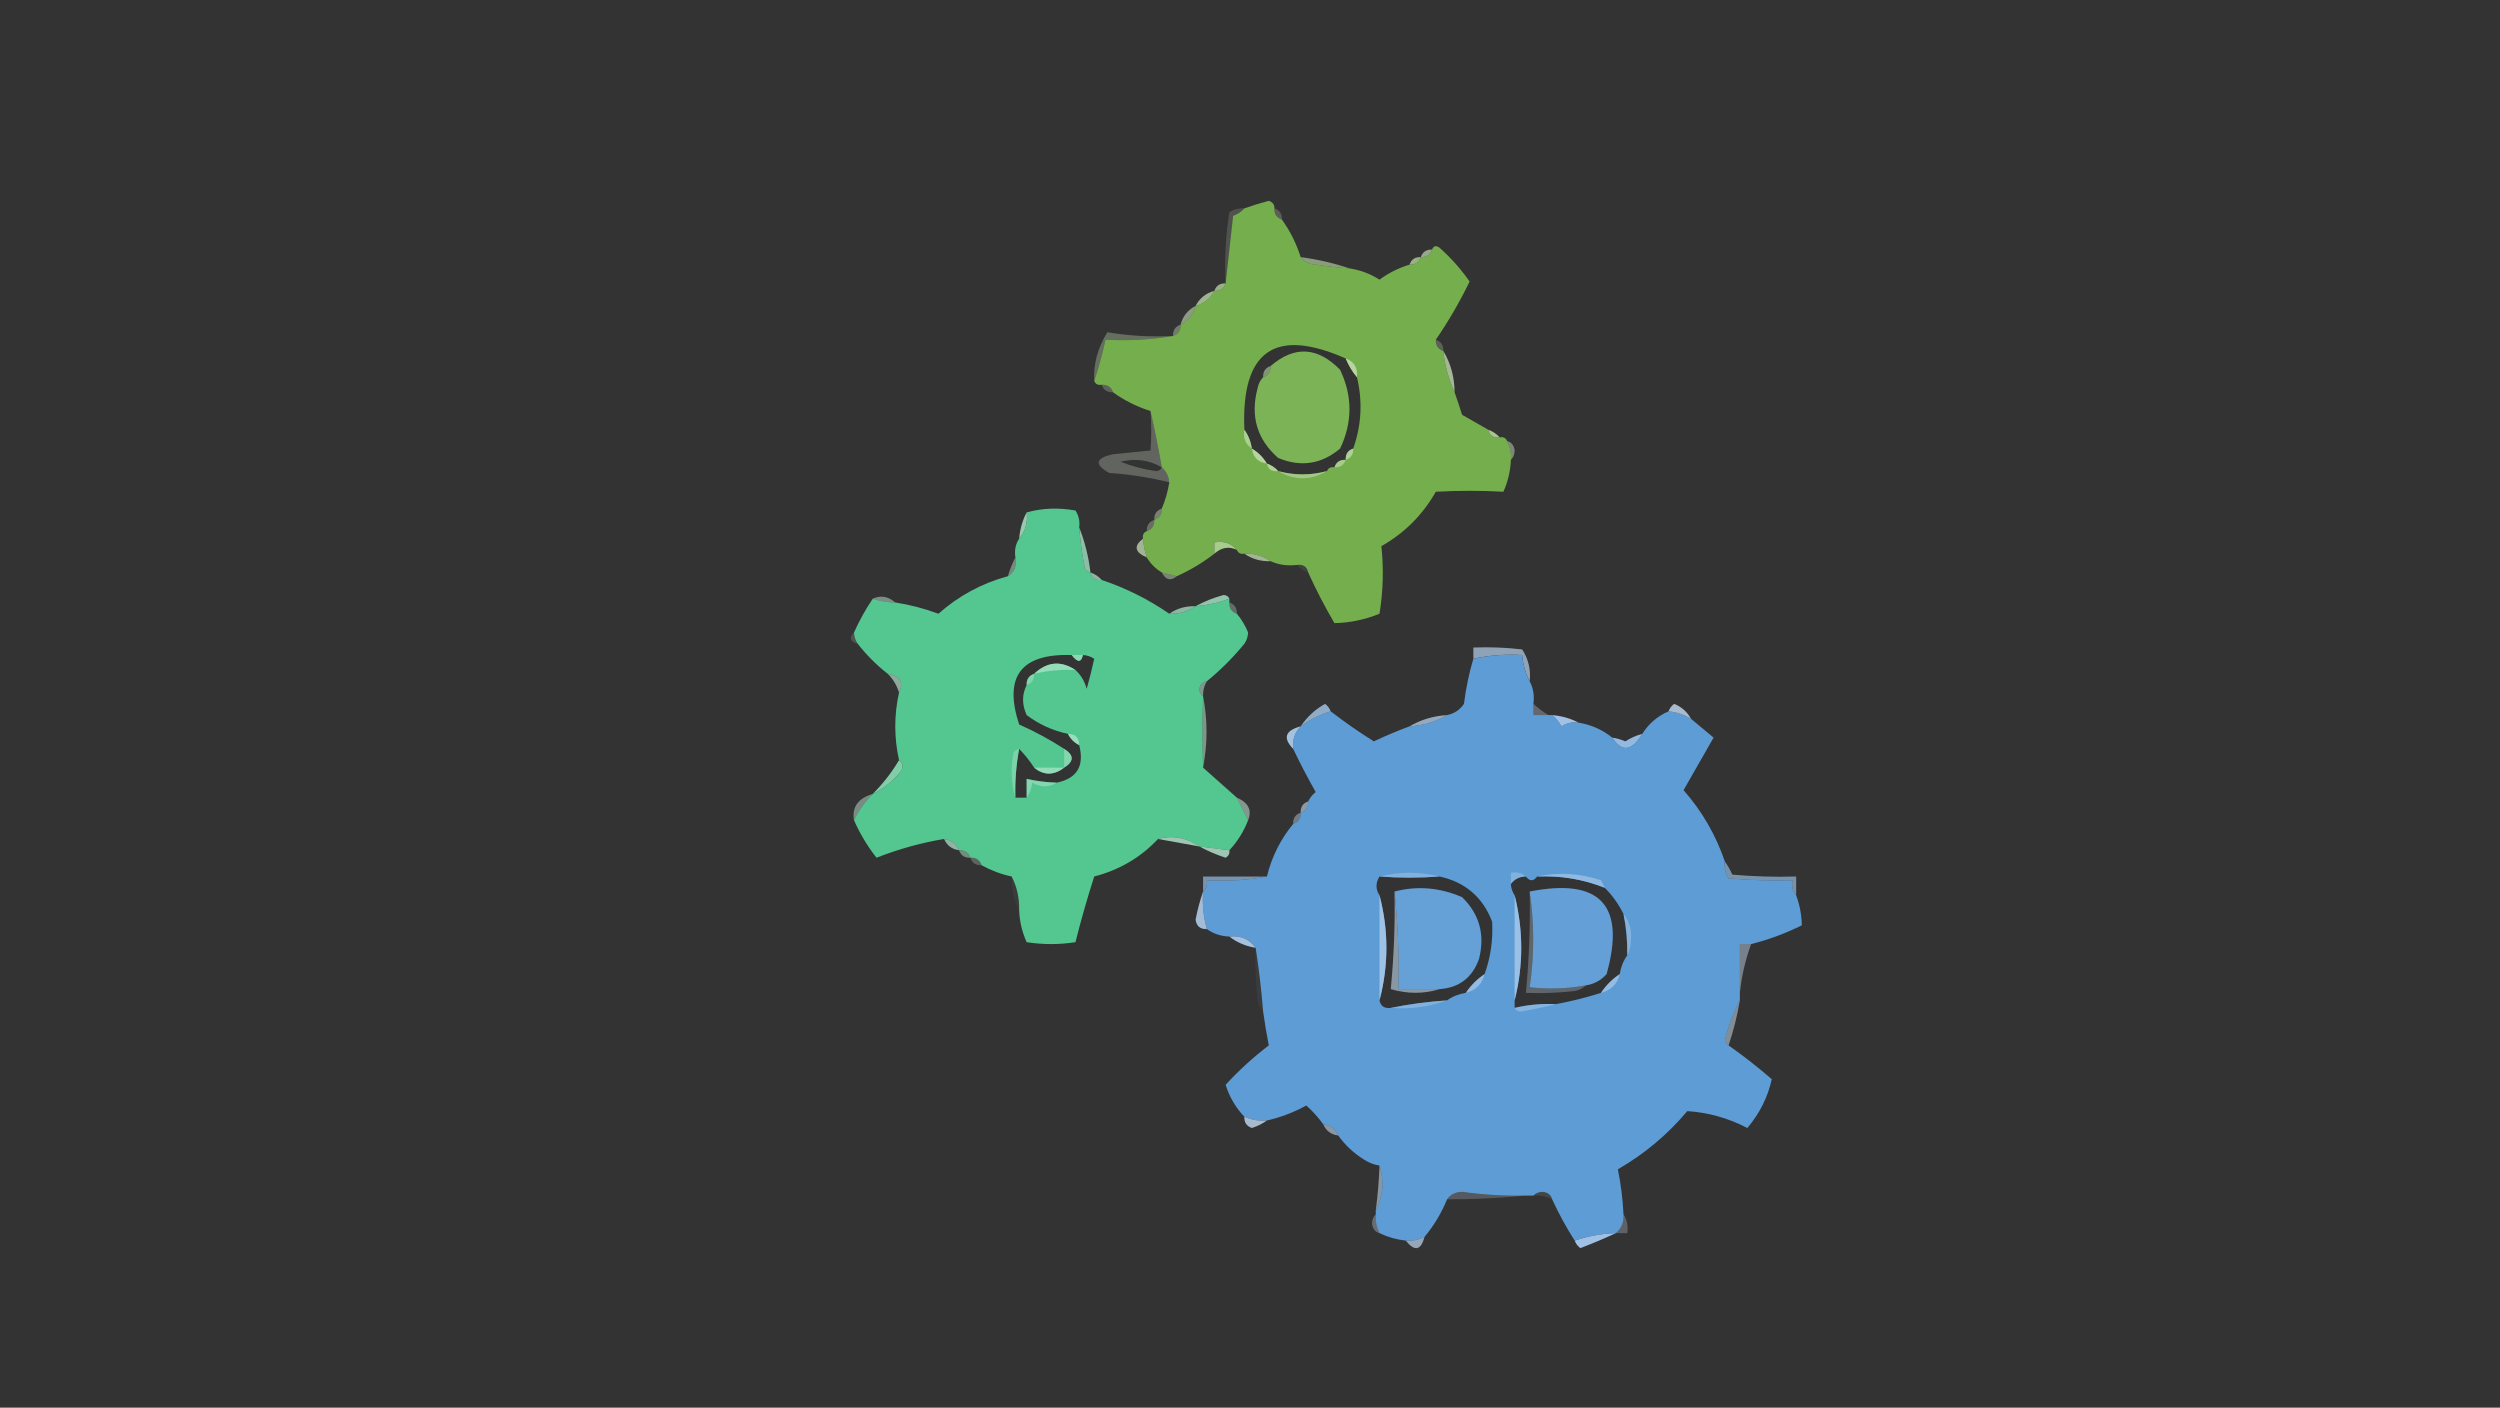 <?xml version="1.0" encoding="UTF-8"?>
<!DOCTYPE svg PUBLIC "-//W3C//DTD SVG 1.1//EN" "http://www.w3.org/Graphics/SVG/1.1/DTD/svg11.dtd">
<svg xmlns="http://www.w3.org/2000/svg" version="1.1" width="666px" height="375px" style="shape-rendering:geometricPrecision; text-rendering:geometricPrecision; image-rendering:optimizeQuality; fill-rule:evenodd; clip-rule:evenodd" xmlns:xlink="http://www.w3.org/1999/xlink">
<rect width="100%" height="100%" fill="#333333" stroke="none"/>
<g><path style="opacity:1" fill="#75af4d" d="M 339.5,55.5 C 339.427,57.027 340.094,58.027 341.5,58.5C 343.674,61.515 345.341,64.849 346.5,68.5C 347.334,69.748 348.667,70.415 350.5,70.5C 353.492,70.966 356.492,71.299 359.5,71.5C 362.354,71.924 365.021,72.924 367.5,74.5C 369.955,72.703 372.622,71.37 375.5,70.5C 377.027,70.573 378.027,69.906 378.5,68.5C 380.027,68.573 381.027,67.906 381.5,66.5C 381.897,65.475 382.563,65.308 383.5,66C 386.551,68.714 389.218,71.714 391.5,75C 388.874,80.424 385.874,85.59 382.5,90.5C 382.427,92.027 383.094,93.027 384.5,93.5C 384.926,97.427 385.926,101.093 387.5,104.5C 388.165,106.369 388.831,108.369 389.5,110.5C 391.85,111.861 394.184,113.194 396.5,114.5C 396.821,116.048 397.821,116.715 399.5,116.5C 400.492,116.328 401.158,116.662 401.5,117.5C 402.301,119.042 402.634,120.708 402.5,122.5C 402.38,125.48 401.713,128.313 400.5,131C 394.521,130.67 388.521,130.67 382.5,131C 379,137.167 374.167,142 368,145.5C 368.639,151.491 368.473,157.491 367.5,163.5C 363.597,165.086 359.597,165.919 355.5,166C 352.907,161.59 350.574,157.09 348.5,152.5C 348.179,150.952 347.179,150.285 345.5,150.5C 342.941,150.802 340.607,150.468 338.5,149.5C 336.485,148.076 334.152,147.41 331.5,147.5C 330.508,147.672 329.842,147.338 329.5,146.5C 328.01,144.72 326.01,144.054 323.5,144.5C 323.5,145.5 323.5,146.5 323.5,147.5C 320.434,149.89 317.1,151.89 313.5,153.5C 312.167,153.167 310.833,152.833 309.5,152.5C 307.833,151.5 306.5,150.167 305.5,148.5C 304.962,146.883 304.629,145.216 304.5,143.5C 304.328,142.508 304.662,141.842 305.5,141.5C 306.906,141.027 307.573,140.027 307.5,138.5C 308.906,138.027 309.573,137.027 309.5,135.5C 310.455,133.254 311.122,130.921 311.5,128.5C 311.34,126.847 310.674,125.514 309.5,124.5C 308.604,119.353 307.604,114.353 306.5,109.5C 302.849,108.341 299.515,106.674 296.5,104.5C 296.027,103.094 295.027,102.427 293.5,102.5C 292.508,102.672 291.842,102.338 291.5,101.5C 292.697,97.905 293.697,94.239 294.5,90.5C 300.69,90.823 306.69,90.49 312.5,89.5C 313.906,89.027 314.573,88.027 314.5,86.5C 316.587,85.415 317.92,83.749 318.5,81.5C 320.749,80.92 322.415,79.587 323.5,77.5C 325.027,77.573 326.027,76.906 326.5,75.5C 327.167,69.653 327.833,63.654 328.5,57.5C 329.739,57.058 330.739,56.391 331.5,55.5C 333.608,54.763 335.775,54.096 338,53.5C 339.03,53.836 339.53,54.503 339.5,55.5 Z M 358.5,95.5 C 359.263,97.368 360.263,99.035 361.5,100.5C 363.035,106.946 362.701,113.28 360.5,119.5C 359.094,119.973 358.427,120.973 358.5,122.5C 356.973,122.427 355.973,123.094 355.5,124.5C 354.508,124.328 353.842,124.662 353.5,125.5C 349.153,126.674 344.819,126.674 340.5,125.5C 339.71,124.599 338.71,123.932 337.5,123.5C 336.5,121.833 335.167,120.5 333.5,119.5C 333.204,117.597 332.537,115.93 331.5,114.5C 330.601,93.475 339.601,87.141 358.5,95.5 Z"/></g>
<g><path style="opacity:0.247" fill="#d6e7c9" d="M 339.5,55.5 C 340.906,55.973 341.573,56.973 341.5,58.5C 340.094,58.027 339.427,57.027 339.5,55.5 Z"/></g>
<g><path style="opacity:0.706" fill="#bedaab" d="M 381.5,66.5 C 381.027,67.906 380.027,68.573 378.5,68.5C 378.973,67.094 379.973,66.427 381.5,66.5 Z"/></g>
<g><path style="opacity:0.175" fill="#d6e7ca" d="M 331.5,55.5 C 330.739,56.391 329.739,57.058 328.5,57.5C 327.833,63.654 327.167,69.653 326.5,75.5C 326.17,69.132 326.504,62.798 327.5,56.5C 328.736,55.754 330.07,55.421 331.5,55.5 Z"/></g>
<g><path style="opacity:0.647" fill="#b8d6a3" d="M 346.5,68.5 C 351.012,69.097 355.345,70.097 359.5,71.5C 356.492,71.299 353.492,70.966 350.5,70.5C 348.667,70.415 347.334,69.748 346.5,68.5 Z"/></g>
<g><path style="opacity:0.796" fill="#b1d299" d="M 378.5,68.5 C 378.027,69.906 377.027,70.573 375.5,70.5C 375.973,69.094 376.973,68.427 378.5,68.5 Z"/></g>
<g><path style="opacity:0.769" fill="#b5d5a0" d="M 326.5,75.5 C 326.027,76.906 325.027,77.573 323.5,77.5C 323.973,76.094 324.973,75.427 326.5,75.5 Z"/></g>
<g><path style="opacity:0.792" fill="#b8d6a3" d="M 323.5,77.5 C 322.415,79.587 320.749,80.92 318.5,81.5C 319.585,79.413 321.251,78.08 323.5,77.5 Z"/></g>
<g><path style="opacity:0.596" fill="#c8dfb7" d="M 318.5,81.5 C 317.92,83.749 316.587,85.415 314.5,86.5C 315.08,84.251 316.413,82.585 318.5,81.5 Z"/></g>
<g><path style="opacity:0.416" fill="#cae0ba" d="M 314.5,86.5 C 314.573,88.027 313.906,89.027 312.5,89.5C 312.427,87.973 313.094,86.973 314.5,86.5 Z"/></g>
<g><path style="opacity:0.361" fill="#bed9aa" d="M 312.5,89.5 C 306.69,90.49 300.69,90.823 294.5,90.5C 293.697,94.239 292.697,97.905 291.5,101.5C 291.247,97.045 292.414,92.712 295,88.5C 300.741,89.475 306.575,89.808 312.5,89.5 Z"/></g>
<g><path style="opacity:0.255" fill="#d4e6c6" d="M 382.5,90.5 C 383.906,90.973 384.573,91.973 384.5,93.5C 383.094,93.027 382.427,92.027 382.5,90.5 Z"/></g>
<g><path style="opacity:0.98" fill="#b8d5a2" d="M 358.5,95.5 C 360.741,96.3 361.741,97.966 361.5,100.5C 360.263,99.035 359.263,97.368 358.5,95.5 Z"/></g>
<g><path style="opacity:1" fill="#7cb356" d="M 336.5,100.5 C 337.906,100.027 338.573,99.027 338.5,97.5C 344.83,92.05 350.997,92.384 357,98.5C 360.333,105.5 360.333,112.5 357,119.5C 352.033,123.682 346.533,124.516 340.5,122C 334.882,117.071 333.049,110.905 335,103.5C 335.232,102.263 335.732,101.263 336.5,100.5 Z"/></g>
<g><path style="opacity:0.784" fill="#c3dcb1" d="M 384.5,93.5 C 386.483,96.799 387.483,100.466 387.5,104.5C 385.926,101.093 384.926,97.427 384.5,93.5 Z"/></g>
<g><path style="opacity:0.608" fill="#b4d39c" d="M 338.5,97.5 C 338.573,99.027 337.906,100.027 336.5,100.5C 336.427,98.973 337.094,97.973 338.5,97.5 Z"/></g>
<g><path style="opacity:0.267" fill="#d3e6c6" d="M 293.5,102.5 C 295.027,102.427 296.027,103.094 296.5,104.5C 294.973,104.573 293.973,103.906 293.5,102.5 Z"/></g>
<g><path style="opacity:0.898" fill="#b6d49f" d="M 396.5,114.5 C 397.71,114.932 398.71,115.599 399.5,116.5C 397.821,116.715 396.821,116.048 396.5,114.5 Z"/></g>
<g><path style="opacity:0.933" fill="#afd097" d="M 331.5,114.5 C 332.537,115.93 333.204,117.597 333.5,119.5C 331.787,118.365 331.12,116.698 331.5,114.5 Z"/></g>
<g><path style="opacity:0.482" fill="#cfe3c1" d="M 401.5,117.5 C 402.649,117.791 403.316,118.624 403.5,120C 403.472,121.07 403.139,121.903 402.5,122.5C 402.634,120.708 402.301,119.042 401.5,117.5 Z"/></g>
<g><path style="opacity:0.784" fill="#c8dfb7" d="M 333.5,119.5 C 335.167,120.5 336.5,121.833 337.5,123.5C 335.167,123.167 333.833,121.833 333.5,119.5 Z"/></g>
<g><path style="opacity:0.698" fill="#c6deb4" d="M 360.5,119.5 C 360.573,121.027 359.906,122.027 358.5,122.5C 358.427,120.973 359.094,119.973 360.5,119.5 Z"/></g>
<g><path style="opacity:0.725" fill="#b9d6a3" d="M 358.5,122.5 C 358.027,123.906 357.027,124.573 355.5,124.5C 355.973,123.094 356.973,122.427 358.5,122.5 Z"/></g>
<g><path style="opacity:0.259" fill="#e6f0df" d="M 306.5,109.5 C 307.604,114.353 308.604,119.353 309.5,124.5C 310.674,125.514 311.34,126.847 311.5,128.5C 306.286,127.196 300.952,126.363 295.5,126C 291.453,123.723 291.786,122.056 296.5,121C 299.833,120.667 303.167,120.333 306.5,120C 306.746,116.651 306.746,113.151 306.5,109.5 Z M 309.5,124.5 C 309.265,125.097 308.765,125.43 308,125.5C 304.671,125.032 301.505,124.199 298.5,123C 302.492,122.039 306.159,122.539 309.5,124.5 Z"/></g>
<g><path style="opacity:0.925" fill="#b6d49f" d="M 337.5,123.5 C 338.71,123.932 339.71,124.599 340.5,125.5C 338.821,125.715 337.821,125.048 337.5,123.5 Z"/></g>
<g><path style="opacity:0.659" fill="#b7d5a1" d="M 340.5,125.5 C 344.819,126.674 349.153,126.674 353.5,125.5C 349.148,128.061 344.815,128.061 340.5,125.5 Z"/></g>
<g><path style="opacity:1" fill="#54c690" d="M 287.5,140.5 C 287.781,144.188 288.281,147.855 289,151.5C 289.383,152.056 289.883,152.389 290.5,152.5C 290.821,154.048 291.821,154.715 293.5,154.5C 299.99,156.691 305.99,159.691 311.5,163.5C 314.152,163.59 316.485,162.924 318.5,161.5C 321.598,161.244 324.598,160.578 327.5,159.5C 327.5,159.833 327.5,160.167 327.5,160.5C 327.427,162.027 328.094,163.027 329.5,163.5C 330.737,164.965 331.737,166.632 332.5,168.5C 332.443,169.609 332.11,170.609 331.5,171.5C 328.5,175.167 325.167,178.5 321.5,181.5C 320.414,181.62 319.747,182.287 319.5,183.5C 319.543,184.416 319.876,185.083 320.5,185.5C 320.294,192.043 320.294,198.377 320.5,204.5C 323.5,207.167 326.5,209.833 329.5,212.5C 330.5,214.5 331.5,216.5 332.5,218.5C 331.32,221.54 329.653,224.206 327.5,226.5C 324.833,226.167 322.167,225.833 319.5,225.5C 316.037,223.109 312.371,222.442 308.5,223.5C 303.875,228.429 298.208,231.762 291.5,233.5C 289.642,239.3 287.975,245.133 286.5,251C 282.167,251.667 277.833,251.667 273.5,251C 272.287,248.313 271.62,245.48 271.5,242.5C 271.58,239.219 270.913,236.219 269.5,233.5C 266.673,232.892 264.007,231.892 261.5,230.5C 261.027,229.094 260.027,228.427 258.5,228.5C 258.027,227.094 257.027,226.427 255.5,226.5C 254.738,224.738 253.404,223.738 251.5,223.5C 245.343,224.54 239.343,226.206 233.5,228.5C 231.075,225.411 229.075,222.078 227.5,218.5C 228.754,215.907 230.42,213.573 232.5,211.5C 235.394,210.118 237.894,208.118 240,205.5C 240.74,204.251 240.573,203.251 239.5,202.5C 238.167,196.5 238.167,190.5 239.5,184.5C 240.821,181.765 239.821,180.098 236.5,179.5C 233.5,177.167 230.833,174.5 228.5,171.5C 227.89,170.609 227.557,169.609 227.5,168.5C 228.901,165.366 230.568,162.366 232.5,159.5C 234.435,160.15 236.435,160.483 238.5,160.5C 242.422,161.106 246.255,162.106 250,163.5C 255.359,158.736 261.525,155.403 268.5,153.5C 270.256,152.448 270.923,150.781 270.5,148.5C 270.216,146.585 270.549,144.919 271.5,143.5C 273.163,141.562 273.829,139.228 273.5,136.5C 277.646,135.353 281.98,135.186 286.5,136C 287.38,137.356 287.714,138.856 287.5,140.5 Z M 285.5,174.5 C 287.043,176.557 288.043,176.557 288.5,174.5C 289.609,174.557 290.609,174.89 291.5,175.5C 290.927,178.147 290.26,180.813 289.5,183.5C 288.935,181.456 287.935,179.79 286.5,178.5C 282.619,175.925 278.952,176.258 275.5,179.5C 274.094,179.973 273.427,180.973 273.5,182.5C 272.224,185.03 272.224,187.697 273.5,190.5C 276.801,192.984 280.467,194.651 284.5,195.5C 285.167,196.833 286.167,197.833 287.5,198.5C 288.932,204.054 286.932,207.388 281.5,208.5C 278.794,208.425 276.127,208.092 273.5,207.5C 273.5,209.167 273.5,210.833 273.5,212.5C 272.5,212.5 271.5,212.5 270.5,212.5C 270.372,208.119 270.705,203.785 271.5,199.5C 272.975,201.007 274.309,202.673 275.5,204.5C 278.049,206.605 280.715,206.605 283.5,204.5C 286.167,202.833 286.167,201.167 283.5,199.5C 279.778,197.071 275.778,194.904 271.5,193C 267.308,180.233 271.975,174.067 285.5,174.5 Z"/></g>
<g><path style="opacity:0.467" fill="#c1dcaf" d="M 309.5,135.5 C 309.573,137.027 308.906,138.027 307.5,138.5C 307.427,136.973 308.094,135.973 309.5,135.5 Z"/></g>
<g><path style="opacity:0.855" fill="#a8e2c5" d="M 273.5,136.5 C 273.829,139.228 273.163,141.562 271.5,143.5C 271.721,140.933 272.388,138.599 273.5,136.5 Z"/></g>
<g><path style="opacity:0.333" fill="#d0e4c3" d="M 307.5,138.5 C 307.573,140.027 306.906,141.027 305.5,141.5C 305.427,139.973 306.094,138.973 307.5,138.5 Z"/></g>
<g><path style="opacity:0.8" fill="#a3e0c1" d="M 287.5,140.5 C 288.992,144.264 289.992,148.264 290.5,152.5C 289.883,152.389 289.383,152.056 289,151.5C 288.281,147.855 287.781,144.188 287.5,140.5 Z"/></g>
<g><path style="opacity:0.759" fill="#c4ddb3" d="M 304.5,143.5 C 304.629,145.216 304.962,146.883 305.5,148.5C 302.274,147.123 301.941,145.457 304.5,143.5 Z"/></g>
<g><path style="opacity:1" fill="#a8cc8d" d="M 329.5,146.5 C 327.423,145.477 325.423,145.81 323.5,147.5C 323.5,146.5 323.5,145.5 323.5,144.5C 326.01,144.054 328.01,144.72 329.5,146.5 Z"/></g>
<g><path style="opacity:0.769" fill="#c1dbae" d="M 331.5,147.5 C 334.152,147.41 336.485,148.076 338.5,149.5C 335.848,149.59 333.515,148.924 331.5,147.5 Z"/></g>
<g><path style="opacity:0.471" fill="#bfead5" d="M 270.5,148.5 C 270.923,150.781 270.256,152.448 268.5,153.5C 269.024,151.694 269.691,150.028 270.5,148.5 Z"/></g>
<g><path style="opacity:0.078" fill="#e9f2e3" d="M 345.5,150.5 C 347.179,150.285 348.179,150.952 348.5,152.5C 347.29,152.068 346.29,151.401 345.5,150.5 Z"/></g>
<g><path style="opacity:0.722" fill="#b6e6ce" d="M 290.5,152.5 C 291.71,152.932 292.71,153.599 293.5,154.5C 291.821,154.715 290.821,154.048 290.5,152.5 Z"/></g>
<g><path style="opacity:0.471" fill="#cbe1bb" d="M 309.5,152.5 C 310.833,152.833 312.167,153.167 313.5,153.5C 311.872,154.853 310.538,154.519 309.5,152.5 Z"/></g>
<g><path style="opacity:0.502" fill="#c1ead6" d="M 232.5,159.5 C 234.598,158.516 236.598,158.849 238.5,160.5C 236.435,160.483 234.435,160.15 232.5,159.5 Z"/></g>
<g><path style="opacity:0.835" fill="#a5e1c3" d="M 327.5,159.5 C 324.598,160.578 321.598,161.244 318.5,161.5C 320.78,160.233 323.28,159.233 326,158.5C 326.765,158.57 327.265,158.903 327.5,159.5 Z"/></g>
<g><path style="opacity:0.745" fill="#aae3c7" d="M 318.5,161.5 C 316.485,162.924 314.152,163.59 311.5,163.5C 313.515,162.076 315.848,161.41 318.5,161.5 Z"/></g>
<g><path style="opacity:0.325" fill="#c1ead6" d="M 327.5,160.5 C 328.906,160.973 329.573,161.973 329.5,163.5C 328.094,163.027 327.427,162.027 327.5,160.5 Z"/></g>
<g><path style="opacity:0.165" fill="#e2f5ec" d="M 227.5,168.5 C 227.557,169.609 227.89,170.609 228.5,171.5C 226.448,170.947 226.115,169.947 227.5,168.5 Z"/></g>
<g><path style="opacity:0.012" fill="#e6f6ee" d="M 332.5,168.5 C 333.885,169.947 333.552,170.947 331.5,171.5C 332.11,170.609 332.443,169.609 332.5,168.5 Z"/></g>
<g><path style="opacity:0.043" fill="#e5f7ee" d="M 288.5,174.5 C 289.947,173.115 290.947,173.448 291.5,175.5C 290.609,174.89 289.609,174.557 288.5,174.5 Z"/></g>
<g><path style="opacity:0.711" fill="#b5d0eb" d="M 407.5,181.5 C 406.388,179.401 405.721,177.067 405.5,174.5C 401.069,174.231 396.735,174.564 392.5,175.5C 392.5,174.5 392.5,173.5 392.5,172.5C 396.846,172.334 401.179,172.501 405.5,173C 407.179,175.565 407.846,178.398 407.5,181.5 Z"/></g>
<g><path style="opacity:0.478" fill="#c6ecd9" d="M 285.5,174.5 C 286.5,174.5 287.5,174.5 288.5,174.5C 288.043,176.557 287.043,176.557 285.5,174.5 Z"/></g>
<g><path style="opacity:1" fill="#5e9cd5" d="M 407.5,181.5 C 408.461,183.265 408.795,185.265 408.5,187.5C 408.5,188.5 408.5,189.5 408.5,190.5C 409.833,190.5 411.167,190.5 412.5,190.5C 412.833,190.5 413.167,190.5 413.5,190.5C 414.469,191.309 415.302,192.309 416,193.5C 417.356,192.62 418.856,192.286 420.5,192.5C 423.912,193.075 426.912,194.408 429.5,196.5C 432.087,200.473 434.754,200.139 437.5,195.5C 439.219,192.781 441.553,190.781 444.5,189.5C 446.685,189.704 448.685,190.37 450.5,191.5C 452.509,193.169 454.509,194.836 456.5,196.5C 453.833,201.167 451.167,205.833 448.5,210.5C 453.42,216.092 457.087,222.425 459.5,229.5C 459.286,231.144 459.62,232.644 460.5,234C 466.157,234.499 471.824,234.666 477.5,234.5C 477.232,236.099 477.566,237.432 478.5,238.5C 479.459,241.128 479.959,243.794 480,246.5C 475.686,248.66 471.186,250.327 466.5,251.5C 465.5,251.5 464.5,251.5 463.5,251.5C 463.5,255.833 463.5,260.167 463.5,264.5C 463.5,265.167 463.5,265.833 463.5,266.5C 461.801,269.738 460.468,273.238 459.5,277C 459.57,277.765 459.903,278.265 460.5,278.5C 464.458,281.285 468.291,284.285 472,287.5C 470.962,292.244 468.795,296.577 465.5,300.5C 460.414,297.857 455.081,296.357 449.5,296C 444.236,302.266 438.069,307.433 431,311.5C 431.792,315.378 432.292,319.378 432.5,323.5C 432.635,325.554 431.968,327.221 430.5,328.5C 426.715,328.631 423.048,329.298 419.5,330.5C 417.234,326.966 415.234,323.3 413.5,319.5C 413.209,318.351 412.376,317.684 411,317.5C 409.93,317.528 409.097,317.861 408.5,318.5C 407.833,318.5 407.167,318.5 406.5,318.5C 400.807,318.626 395.14,318.293 389.5,317.5C 387.667,317.585 386.334,318.252 385.5,319.5C 384,323.173 382,326.506 379.5,329.5C 377.958,330.301 376.292,330.634 374.5,330.5C 372.035,330.233 369.701,329.566 367.5,328.5C 366.699,326.958 366.366,325.292 366.5,323.5C 366.5,323.167 366.5,322.833 366.5,322.5C 368.489,318.598 368.823,314.598 367.5,310.5C 366.078,310.291 364.745,309.791 363.5,309C 360.712,307.281 358.379,305.115 356.5,302.5C 355.738,300.738 354.404,299.738 352.5,299.5C 351.236,297.73 349.736,296.063 348,294.5C 344.688,296.326 341.188,297.66 337.5,298.5C 335.379,298.675 333.379,298.341 331.5,297.5C 329.223,295.126 327.556,292.293 326.5,289C 329.97,285.201 333.803,281.701 338,278.5C 337.435,275.596 336.935,272.596 336.5,269.5C 336.032,263.671 335.365,258.004 334.5,252.5C 332.824,250.166 330.491,249.166 327.5,249.5C 325.214,249.405 323.214,248.738 321.5,247.5C 320.586,244.272 320.253,240.939 320.5,237.5C 321.404,236.791 321.737,235.791 321.5,234.5C 327.026,234.821 332.36,234.488 337.5,233.5C 338.799,228.236 341.132,223.569 344.5,219.5C 345.906,219.027 346.573,218.027 346.5,216.5C 347.906,216.027 348.573,215.027 348.5,213.5C 348.953,212.542 349.619,211.708 350.5,211C 348.347,207.192 346.347,203.358 344.5,199.5C 344.253,197.142 344.919,195.142 346.5,193.5C 348.948,191.716 351.615,190.382 354.5,189.5C 358.188,192.351 362.021,195.018 366,197.5C 369.13,196.016 372.297,194.683 375.5,193.5C 379.162,193.277 382.495,192.277 385.5,190.5C 387.408,190.117 388.908,189.117 390,187.5C 390.528,183.301 391.361,179.301 392.5,175.5C 396.735,174.564 401.069,174.231 405.5,174.5C 405.721,177.067 406.388,179.401 407.5,181.5 Z M 367.5,233.5 C 372.754,233.916 378.087,233.916 383.5,233.5C 390.323,234.99 394.99,238.99 397.5,245.5C 397.779,250.327 397.113,254.993 395.5,259.5C 393.5,260.833 391.833,262.5 390.5,264.5C 388.597,264.796 386.93,265.463 385.5,266.5C 380.32,266.847 375.32,267.513 370.5,268.5C 368.821,268.715 367.821,268.048 367.5,266.5C 369.948,257.179 369.948,247.845 367.5,238.5C 366.438,236.901 366.438,235.234 367.5,233.5 Z M 406.5,233.5 C 407.5,234.833 408.5,234.833 409.5,233.5C 415.747,233.217 421.747,234.217 427.5,236.5C 429.555,238.555 431.221,240.888 432.5,243.5C 433.244,247.119 433.577,250.785 433.5,254.5C 432.463,255.93 431.796,257.597 431.5,259.5C 429.5,260.833 427.833,262.5 426.5,264.5C 422.565,265.754 418.565,266.754 414.5,267.5C 410.766,267.323 407.099,267.656 403.5,268.5C 403.5,267.833 403.5,267.167 403.5,266.5C 405.844,257.189 405.844,247.856 403.5,238.5C 402.89,237.609 402.557,236.609 402.5,235.5C 403.467,234.194 404.801,233.527 406.5,233.5 Z"/></g>
<g><path style="opacity:0.835" fill="#a3e0c1" d="M 286.5,178.5 C 282.766,178.323 279.099,178.656 275.5,179.5C 278.952,176.258 282.619,175.925 286.5,178.5 Z"/></g>
<g><path style="opacity:0.655" fill="#bbe8d2" d="M 236.5,179.5 C 239.821,180.098 240.821,181.765 239.5,184.5C 238.925,182.589 237.925,180.922 236.5,179.5 Z"/></g>
<g><path style="opacity:0.467" fill="#b4e6ce" d="M 275.5,179.5 C 275.573,181.027 274.906,182.027 273.5,182.5C 273.427,180.973 274.094,179.973 275.5,179.5 Z"/></g>
<g><path style="opacity:0.573" fill="#b1e5cc" d="M 321.5,181.5 C 320.766,182.708 320.433,184.041 320.5,185.5C 319.876,185.083 319.543,184.416 319.5,183.5C 319.747,182.287 320.414,181.62 321.5,181.5 Z"/></g>
<g><path style="opacity:0.824" fill="#c1d8ef" d="M 450.5,191.5 C 448.685,190.37 446.685,189.704 444.5,189.5C 444.783,188.711 445.283,188.044 446,187.5C 447.992,188.328 449.492,189.661 450.5,191.5 Z"/></g>
<g><path style="opacity:0.294" fill="#d9e7f5" d="M 408.5,187.5 C 409.74,188.659 411.074,189.659 412.5,190.5C 411.167,190.5 409.833,190.5 408.5,190.5C 408.5,189.5 408.5,188.5 408.5,187.5 Z"/></g>
<g><path style="opacity:0.831" fill="#a0c3e6" d="M 354.5,189.5 C 351.615,190.382 348.948,191.716 346.5,193.5C 348.17,190.998 350.336,188.998 353,187.5C 353.717,188.044 354.217,188.711 354.5,189.5 Z"/></g>
<g><path style="opacity:0.761" fill="#b1ceea" d="M 385.5,190.5 C 382.495,192.277 379.162,193.277 375.5,193.5C 378.505,191.723 381.838,190.723 385.5,190.5 Z"/></g>
<g><path style="opacity:0.537" fill="#bee9d5" d="M 320.5,185.5 C 321.726,191.691 321.726,198.024 320.5,204.5C 320.294,198.377 320.294,192.043 320.5,185.5 Z"/></g>
<g><path style="opacity:1" fill="#a1c2e6" d="M 413.5,190.5 C 416.067,190.721 418.401,191.388 420.5,192.5C 418.856,192.286 417.356,192.62 416,193.5C 415.302,192.309 414.469,191.309 413.5,190.5 Z"/></g>
<g><path style="opacity:0.647" fill="#bde9d3" d="M 284.5,195.5 C 286.5,195.5 287.5,196.5 287.5,198.5C 286.167,197.833 285.167,196.833 284.5,195.5 Z"/></g>
<g><path style="opacity:0.957" fill="#a8c8e8" d="M 346.5,193.5 C 344.919,195.142 344.253,197.142 344.5,199.5C 341.687,196.6 342.353,194.6 346.5,193.5 Z"/></g>
<g><path style="opacity:1" fill="#92b9e2" d="M 437.5,195.5 C 434.754,200.139 432.087,200.473 429.5,196.5C 430.695,196.678 431.862,197.011 433,197.5C 434.406,196.586 435.906,195.92 437.5,195.5 Z"/></g>
<g><path style="opacity:0.569" fill="#aae3c7" d="M 283.5,199.5 C 286.167,201.167 286.167,202.833 283.5,204.5C 283.5,202.833 283.5,201.167 283.5,199.5 Z"/></g>
<g><path style="opacity:0.765" fill="#a7e2c4" d="M 275.5,204.5 C 278.167,204.5 280.833,204.5 283.5,204.5C 280.715,206.605 278.049,206.605 275.5,204.5 Z"/></g>
<g><path style="opacity:0.552" fill="#9bdebe" d="M 271.5,199.5 C 270.705,203.785 270.372,208.119 270.5,212.5C 269.355,208.689 269.188,204.689 270,200.5C 270.383,199.944 270.883,199.611 271.5,199.5 Z"/></g>
<g><path style="opacity:0.52" fill="#b1e5cd" d="M 281.5,208.5 C 279.44,209.811 277.274,209.811 275,208.5C 274.79,210.058 274.29,211.391 273.5,212.5C 273.5,210.833 273.5,209.167 273.5,207.5C 276.127,208.092 278.794,208.425 281.5,208.5 Z"/></g>
<g><path style="opacity:0.957" fill="#84d5ad" d="M 239.5,202.5 C 240.573,203.251 240.74,204.251 240,205.5C 237.894,208.118 235.394,210.118 232.5,211.5C 235.239,208.767 237.573,205.767 239.5,202.5 Z"/></g>
<g><path style="opacity:0.482" fill="#c6ecda" d="M 232.5,211.5 C 230.42,213.573 228.754,215.907 227.5,218.5C 226.921,215.011 228.587,212.677 232.5,211.5 Z"/></g>
<g><path style="opacity:0.529" fill="#ceefdf" d="M 329.5,212.5 C 332.569,213.804 333.569,215.804 332.5,218.5C 331.5,216.5 330.5,214.5 329.5,212.5 Z"/></g>
<g><path style="opacity:0.627" fill="#c0d8ee" d="M 348.5,213.5 C 348.573,215.027 347.906,216.027 346.5,216.5C 346.427,214.973 347.094,213.973 348.5,213.5 Z"/></g>
<g><path style="opacity:0.443" fill="#bdd6ee" d="M 346.5,216.5 C 346.573,218.027 345.906,219.027 344.5,219.5C 344.427,217.973 345.094,216.973 346.5,216.5 Z"/></g>
<g><path style="opacity:0.824" fill="#b4e6cd" d="M 308.5,223.5 C 312.371,222.442 316.037,223.109 319.5,225.5C 315.833,224.833 312.167,224.167 308.5,223.5 Z"/></g>
<g><path style="opacity:0.71" fill="#b8e7d0" d="M 251.5,223.5 C 253.404,223.738 254.738,224.738 255.5,226.5C 253.596,226.262 252.262,225.262 251.5,223.5 Z"/></g>
<g><path style="opacity:0.816" fill="#b6e7cf" d="M 319.5,225.5 C 322.167,225.833 324.833,226.167 327.5,226.5C 327.631,227.376 327.298,228.043 326.5,228.5C 323.984,227.67 321.65,226.67 319.5,225.5 Z"/></g>
<g><path style="opacity:0.502" fill="#b2e5cc" d="M 255.5,226.5 C 257.027,226.427 258.027,227.094 258.5,228.5C 256.973,228.573 255.973,227.906 255.5,226.5 Z"/></g>
<g><path style="opacity:0.271" fill="#c7ecda" d="M 258.5,228.5 C 260.027,228.427 261.027,229.094 261.5,230.5C 259.973,230.573 258.973,229.906 258.5,228.5 Z"/></g>
<g><path style="opacity:0.533" fill="#9fc3e6" d="M 367.5,233.5 C 372.833,232.167 378.167,232.167 383.5,233.5C 378.087,233.916 372.754,233.916 367.5,233.5 Z"/></g>
<g><path style="opacity:0.69" fill="#95bee3" d="M 337.5,233.5 C 332.36,234.488 327.026,234.821 321.5,234.5C 321.737,235.791 321.404,236.791 320.5,237.5C 320.5,236.167 320.5,234.833 320.5,233.5C 326.167,233.5 331.833,233.5 337.5,233.5 Z"/></g>
<g><path style="opacity:0.325" fill="#cde0f2" d="M 406.5,233.5 C 404.801,233.527 403.467,234.194 402.5,235.5C 402.5,234.5 402.5,233.5 402.5,232.5C 404.099,232.232 405.432,232.566 406.5,233.5 Z"/></g>
<g><path style="opacity:1" fill="#8fb9e1" d="M 409.5,233.5 C 415.09,232.285 420.756,232.619 426.5,234.5C 426.863,235.183 427.196,235.85 427.5,236.5C 421.747,234.217 415.747,233.217 409.5,233.5 Z"/></g>
<g><path style="opacity:0.679" fill="#98bfe4" d="M 459.5,229.5 C 460.249,230.531 460.915,231.698 461.5,233C 467.157,233.499 472.824,233.666 478.5,233.5C 478.5,235.167 478.5,236.833 478.5,238.5C 477.566,237.432 477.232,236.099 477.5,234.5C 471.824,234.666 466.157,234.499 460.5,234C 459.62,232.644 459.286,231.144 459.5,229.5 Z"/></g>
<g><path style="opacity:0.051" fill="#d3f0e2" d="M 269.5,233.5 C 270.913,236.219 271.58,239.219 271.5,242.5C 270.087,239.781 269.42,236.781 269.5,233.5 Z"/></g>
<g><path style="opacity:0.999" fill="#65a0d7" d="M 383.5,263.5 C 379.833,263.5 376.167,263.5 372.5,263.5C 372.745,254.792 372.411,246.126 371.5,237.5C 377.544,235.927 383.544,236.427 389.5,239C 394.152,243.536 395.652,249.036 394,255.5C 392.198,260.476 388.698,263.143 383.5,263.5 Z"/></g>
<g><path style="opacity:0.999" fill="#659fd7" d="M 422.5,262.5 C 417.528,263.422 412.528,263.588 407.5,263C 408.761,254.543 408.761,246.043 407.5,237.5C 426.302,233.8 433.136,241.134 428,259.5C 426.512,261.16 424.679,262.16 422.5,262.5 Z"/></g>
<g><path style="opacity:0.89" fill="#b0cdea" d="M 320.5,237.5 C 320.253,240.939 320.586,244.272 321.5,247.5C 319.748,247.582 318.748,246.749 318.5,245C 319.016,242.331 319.683,239.831 320.5,237.5 Z"/></g>
<g><path style="opacity:0.929" fill="#aecbea" d="M 327.5,249.5 C 330.491,249.166 332.824,250.166 334.5,252.5C 331.843,252.065 329.509,251.065 327.5,249.5 Z"/></g>
<g><path style="opacity:0.467" fill="#adccea" d="M 432.5,243.5 C 433.997,245.29 434.664,247.456 434.5,250C 434.492,251.707 434.158,253.207 433.5,254.5C 433.577,250.785 433.244,247.119 432.5,243.5 Z"/></g>
<g><path style="opacity:0.306" fill="#c2d9ef" d="M 407.5,237.5 C 408.761,246.043 408.761,254.543 407.5,263C 412.528,263.588 417.528,263.422 422.5,262.5C 421.737,263.268 420.737,263.768 419.5,264C 415.179,264.499 410.846,264.666 406.5,264.5C 407.364,255.344 407.697,246.344 407.5,237.5 Z"/></g>
<g><path style="opacity:0.8" fill="#adcbe9" d="M 367.5,238.5 C 369.948,247.845 369.948,257.179 367.5,266.5C 367.5,257.167 367.5,247.833 367.5,238.5 Z"/></g>
<g><path style="opacity:0.729" fill="#b1ceea" d="M 403.5,238.5 C 405.844,247.856 405.844,257.189 403.5,266.5C 403.5,257.167 403.5,247.833 403.5,238.5 Z"/></g>
<g><path style="opacity:0.467" fill="#c3daef" d="M 466.5,251.5 C 464.964,255.717 463.964,260.05 463.5,264.5C 463.5,260.167 463.5,255.833 463.5,251.5C 464.5,251.5 465.5,251.5 466.5,251.5 Z"/></g>
<g><path style="opacity:0.976" fill="#9bbfe4" d="M 397.5,245.5 C 398.643,248.976 398.81,252.642 398,256.5C 397.764,258.119 396.931,259.119 395.5,259.5C 396.931,259.119 397.764,258.119 398,256.5C 398.81,252.642 398.643,248.976 397.5,245.5 Z"/></g>
<g><path style="opacity:0.588" fill="#b7d2ec" d="M 395.5,259.5 C 394.833,262.167 393.167,263.833 390.5,264.5C 391.833,262.5 393.5,260.833 395.5,259.5 Z"/></g>
<g><path style="opacity:0.643" fill="#b2cfeb" d="M 431.5,259.5 C 430.833,262.167 429.167,263.833 426.5,264.5C 427.833,262.5 429.5,260.833 431.5,259.5 Z"/></g>
<g><path style="opacity:0.595" fill="#c3daef" d="M 371.5,237.5 C 372.411,246.126 372.745,254.792 372.5,263.5C 376.167,263.5 379.833,263.5 383.5,263.5C 379.317,264.811 374.984,264.811 370.5,263.5C 371.344,254.684 371.678,246.018 371.5,237.5 Z"/></g>
<g><path style="opacity:0.492" fill="#a2c5e7" d="M 385.5,266.5 C 380.783,268.238 375.783,268.904 370.5,268.5C 375.32,267.513 380.32,266.847 385.5,266.5 Z"/></g>
<g><path style="opacity:0.484" fill="#accce9" d="M 414.5,267.5 C 411.491,268.283 408.324,268.95 405,269.5C 404.235,269.43 403.735,269.097 403.5,268.5C 407.099,267.656 410.766,267.323 414.5,267.5 Z"/></g>
<g><path style="opacity:0.047" fill="#cde0f2" d="M 334.5,252.5 C 335.365,258.004 336.032,263.671 336.5,269.5C 335.732,268.737 335.232,267.737 335,266.5C 334.501,261.845 334.334,257.179 334.5,252.5 Z"/></g>
<g><path style="opacity:0.529" fill="#c8ddf0" d="M 463.5,266.5 C 462.812,270.584 461.812,274.584 460.5,278.5C 459.903,278.265 459.57,277.765 459.5,277C 460.468,273.238 461.801,269.738 463.5,266.5 Z"/></g>
<g><path style="opacity:0.82" fill="#c2d8ef" d="M 331.5,297.5 C 333.379,298.341 335.379,298.675 337.5,298.5C 336.359,299.339 335.026,300.006 333.5,300.5C 332.081,299.995 331.415,298.995 331.5,297.5 Z"/></g>
<g><path style="opacity:0.584" fill="#c9ddf1" d="M 352.5,299.5 C 354.404,299.738 355.738,300.738 356.5,302.5C 354.596,302.262 353.262,301.262 352.5,299.5 Z"/></g>
<g><path style="opacity:0.11" fill="#d8e6f4" d="M 408.5,318.5 C 409.097,317.861 409.93,317.528 411,317.5C 412.376,317.684 413.209,318.351 413.5,319.5C 411.958,318.699 410.292,318.366 408.5,318.5 Z"/></g>
<g><path style="opacity:0.22" fill="#d1e2f3" d="M 406.5,318.5 C 399.584,319.181 392.584,319.514 385.5,319.5C 386.334,318.252 387.667,317.585 389.5,317.5C 395.14,318.293 400.807,318.626 406.5,318.5 Z"/></g>
<g><path style="opacity:0.596" fill="#c0d8ee" d="M 367.5,310.5 C 368.823,314.598 368.489,318.598 366.5,322.5C 367.021,318.519 367.354,314.519 367.5,310.5 Z"/></g>
<g><path style="opacity:0.329" fill="#d7e6f4" d="M 366.5,323.5 C 366.366,325.292 366.699,326.958 367.5,328.5C 366.351,328.209 365.684,327.376 365.5,326C 365.528,324.93 365.861,324.097 366.5,323.5 Z"/></g>
<g><path style="opacity:0.251" fill="#e4eef8" d="M 432.5,323.5 C 433.451,324.919 433.784,326.585 433.5,328.5C 432.5,328.5 431.5,328.5 430.5,328.5C 431.968,327.221 432.635,325.554 432.5,323.5 Z"/></g>
<g><path style="opacity:1" fill="#9fc1e5" d="M 430.5,328.5 C 427.458,329.91 424.291,331.243 421,332.5C 420.283,331.956 419.783,331.289 419.5,330.5C 423.048,329.298 426.715,328.631 430.5,328.5 Z"/></g>
<g><path style="opacity:0.714" fill="#bbd4ed" d="M 379.5,329.5 C 378.539,333.143 376.872,333.476 374.5,330.5C 376.292,330.634 377.958,330.301 379.5,329.5 Z"/></g>
</svg>
